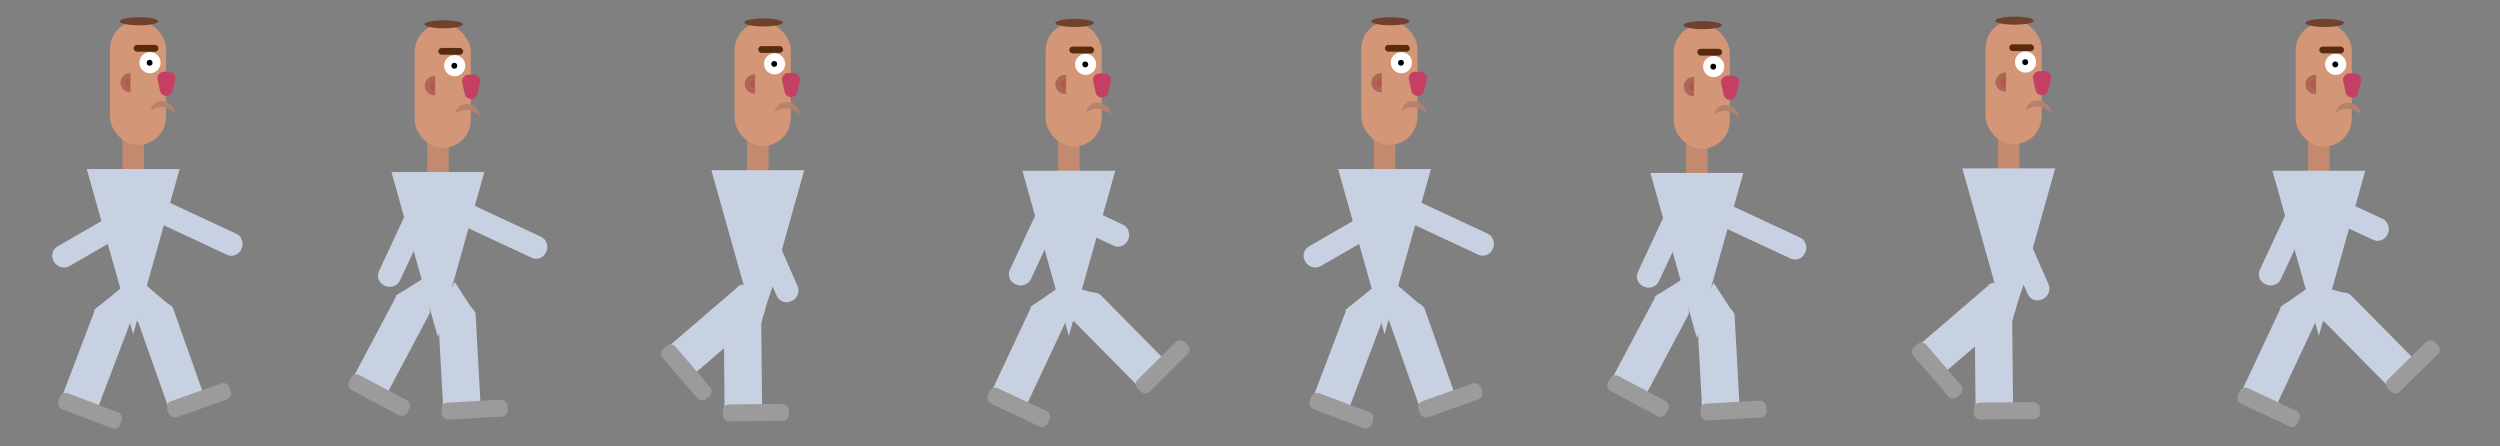 <svg xmlns="http://www.w3.org/2000/svg" width="2800" height="500" viewBox="0 0 2800 500">
  <rect x="0" y="0" width="2800" height="500" fill="#808080" stroke="none"/>
  <defs>
    <style>
      .cls-1 {
        fill: #c48a70;
      }

      .cls-2 {
        fill: #c8d1e2;
      }

      .cls-3 {
        fill: #d39676;
      }

      .cls-4 {
        fill: #fff;
      }

      .cls-5 {
        fill: #b5826b;
      }

      .cls-6 {
        fill: #af665a;
      }

      .cls-7 {
        fill: #b25846;
      }

      .cls-8 {
        fill: #c43f62;
      }

      .cls-9 {
        fill: #582b0e;
      }

      .cls-10 {
        fill: #70412c;
      }

      .cls-11 {
        fill: #9b9b9b;
      }
    </style>
  </defs>
  <title>spritesheet2</title>
  <g id="Sprite2">
    <rect class="cls-1" x="137.17" y="138.34" width="24" height="75" rx="12" ry="12"/>
    <polygon class="cls-2" points="149.17 374.31 201.17 189.34 97.17 189.34 149.17 374.31"/>
    <rect class="cls-3" x="123.17" y="23.34" width="62.86" height="139" rx="31.43" ry="31.43"/>
    <g>
      <circle class="cls-4" cx="168" cy="70.2" r="11.86"/>
      <circle cx="167.56" cy="70.3" r="3.29"/>
    </g>
    <path class="cls-5" d="M193.1,124.16a21.2,21.2,0,0,1,3.17,2.94,14.64,14.64,0,0,0-5.93-10.79c-6.33-4.74-15.05-3.8-19.48,2.11a12.68,12.68,0,0,0-2.4,5.89C175.07,118.64,185.36,118.36,193.1,124.16Z"/>
    <g>
      <path class="cls-6" d="M146.08,103.35a8.79,8.79,0,0,1-1.26.07A10.74,10.74,0,0,1,145,82a10.36,10.36,0,0,1,1.25.09Z"/>
      <path class="cls-7" d="M145.42,97.52a4.18,4.18,0,0,1-.5,0,4.86,4.86,0,0,1,.06-9.71,4.07,4.07,0,0,1,.5,0Z"/>
    </g>
    <path class="cls-8" d="M193.45,101.64l2.75-12.42a7.29,7.29,0,0,0-7.12-8.88h-5.51a7.29,7.29,0,0,0-7.12,8.88l2.75,12.42C180.89,109.27,191.76,109.27,193.45,101.64Z"/>
    <rect class="cls-9" x="149.64" y="50.34" width="27.83" height="7.57" rx="3.78" ry="3.78"/>
    <ellipse class="cls-10" cx="155.67" cy="23.83" rx="21.5" ry="4.51"/>
    <rect class="cls-2" x="53.06" y="252.5" width="111" height="25.74" rx="12" ry="12" transform="translate(-118.14 89.83) rotate(-30)"/>
    <g>
      <rect class="cls-2" x="86.62" y="341.26" width="42" height="123" rx="12" ry="12" transform="translate(149.99 -11.97) rotate(20.79)"/>
      <polygon class="cls-2" points="104.84 347.68 138.4 320.31 145.32 363.05 104.84 347.68"/>
      <rect class="cls-11" x="63.83" y="450.58" width="74" height="19" rx="7" ry="7" transform="translate(169.9 -5.83) rotate(20.79)"/>
    </g>
    <g>
      <rect class="cls-2" x="170.02" y="338.69" width="42" height="123" rx="12" ry="12" transform="translate(-122.53 86.62) rotate(-19.48)"/>
      <polygon class="cls-2" points="153.3 359.97 161.2 317.39 194.12 345.52 153.3 359.97"/>
      <rect class="cls-11" x="185.9" y="438.81" width="74" height="19" rx="7" ry="7" transform="translate(-136.75 100) rotate(-19.48)"/>
    </g>
    <rect class="cls-2" x="164.64" y="242.4" width="111" height="25.74" rx="12" ry="12" transform="translate(128.58 -69.14) rotate(25.01)"/>
    <rect class="cls-1" x="478.44" y="141.7" width="24" height="75" rx="12" ry="12"/>
    <polygon class="cls-2" points="490.44 377.66 542.44 192.7 438.44 192.7 490.44 377.66"/>
    <rect class="cls-3" x="464.44" y="26.7" width="62.86" height="139" rx="31.43" ry="31.43"/>
    <g>
      <circle class="cls-4" cx="509.26" cy="73.56" r="11.86"/>
      <circle cx="508.83" cy="73.66" r="3.29"/>
    </g>
    <path class="cls-5" d="M534.36,127.52a21.28,21.28,0,0,1,3.18,2.94,14.68,14.68,0,0,0-5.93-10.79c-6.33-4.74-15.05-3.8-19.48,2.11a12.54,12.54,0,0,0-2.4,5.89C516.34,122,526.63,121.72,534.36,127.52Z"/>
    <g>
      <path class="cls-6" d="M487.34,106.71c-.41,0-.83.07-1.25.07a10.74,10.74,0,0,1,.13-21.47,8.69,8.69,0,0,1,1.26.09Z"/>
      <path class="cls-7" d="M486.68,100.88l-.5,0a4.86,4.86,0,0,1,.06-9.71,4.36,4.36,0,0,1,.51,0Z"/>
    </g>
    <path class="cls-8" d="M534.72,105l2.75-12.42a7.3,7.3,0,0,0-7.13-8.88h-5.5a7.3,7.3,0,0,0-7.13,8.88L520.46,105C522.15,112.63,533,112.63,534.72,105Z"/>
    <rect class="cls-9" x="490.9" y="53.7" width="27.83" height="7.57" rx="3.78" ry="3.78"/>
    <ellipse class="cls-10" cx="496.94" cy="27.19" rx="21.5" ry="4.51"/>
    <rect class="cls-2" x="399.01" y="256.84" width="111" height="25.74" rx="12" ry="12" transform="translate(17.92 567.55) rotate(-64.99)"/>
    <g>
      <rect class="cls-2" x="417.58" y="325.02" width="42" height="123" rx="12" ry="12" transform="translate(232.48 -160.54) rotate(27.97)"/>
      <polygon class="cls-2" points="442.69 331.53 479.4 308.56 480.94 351.84 442.69 331.53"/>
      <rect class="cls-11" x="387.68" y="433.05" width="74" height="19" rx="7" ry="7" transform="translate(257.13 -147.48) rotate(27.97)"/>
    </g>
    <g>
      <rect class="cls-2" x="493.5" y="342.09" width="42" height="123" rx="12" ry="12" transform="translate(-21.16 28.54) rotate(-3.11)"/>
      <polygon class="cls-2" points="489.64 354.37 509.22 315.75 532.88 352.02 489.64 354.37"/>
      <rect class="cls-11" x="494.52" y="449.25" width="74" height="19" rx="7" ry="7" transform="translate(-24.13 29.54) rotate(-3.11)"/>
    </g>
    <rect class="cls-2" x="505.91" y="245.76" width="111" height="25.74" rx="12" ry="12" transform="translate(162.01 -213.12) rotate(25.01)"/>
    <rect class="cls-1" x="836.75" y="139.66" width="24" height="75" rx="12" ry="12"/>
    <polygon class="cls-2" points="848.75 375.62 900.75 190.66 796.75 190.66 848.75 375.62"/>
    <rect class="cls-3" x="822.75" y="24.66" width="62.86" height="139" rx="31.43" ry="31.43"/>
    <g>
      <circle class="cls-4" cx="867.57" cy="71.52" r="11.86"/>
      <circle cx="867.14" cy="71.62" r="3.29"/>
    </g>
    <path class="cls-5" d="M892.67,125.48a21.28,21.28,0,0,1,3.18,2.94,14.68,14.68,0,0,0-5.93-10.79c-6.33-4.75-15-3.8-19.48,2.11a12.44,12.44,0,0,0-2.4,5.89C874.65,120,884.94,119.68,892.67,125.48Z"/>
    <g>
      <path class="cls-6" d="M845.65,104.67c-.41,0-.83.07-1.25.07a10.74,10.74,0,0,1,.13-21.47,8.79,8.79,0,0,1,1.26.09Z"/>
      <path class="cls-7" d="M845,98.84l-.5,0a4.86,4.86,0,0,1,.06-9.71,4.07,4.07,0,0,1,.5,0Z"/>
    </g>
    <path class="cls-8" d="M893,103l2.75-12.42a7.3,7.3,0,0,0-7.13-8.88h-5.5A7.3,7.3,0,0,0,876,90.54L878.77,103C880.46,110.58,891.34,110.58,893,103Z"/>
    <rect class="cls-9" x="849.21" y="51.66" width="27.83" height="7.57" rx="3.78" ry="3.78"/>
    <ellipse class="cls-10" cx="855.25" cy="25.15" rx="21.5" ry="4.51"/>
    <rect class="cls-2" x="808.79" y="273.4" width="111" height="25.74" rx="12" ry="12" transform="translate(948.29 1192.86) rotate(-113.62)"/>
    <g>
      <rect class="cls-2" x="811.05" y="344.76" width="42" height="123" rx="12" ry="12" transform="translate(-3.93 8.15) rotate(-0.56)"/>
      <polygon class="cls-2" points="809.41 355.98 830.69 318.27 852.71 355.56 809.41 355.98"/>
      <rect class="cls-11" x="809.6" y="452.62" width="74" height="19" rx="7" ry="7" transform="translate(-4.48 8.3) rotate(-0.56)"/>
    </g>
    <g>
      <rect class="cls-2" x="781.05" y="308.46" width="42" height="123" rx="12" ry="12" transform="translate(559.65 -479.4) rotate(49.31)"/>
      <polygon class="cls-2" points="825.9 320.24 868.45 312.2 854.13 353.07 825.9 320.24"/>
      <rect class="cls-11" x="731.72" y="407.58" width="74" height="19" rx="7" ry="7" transform="translate(583.79 -437.72) rotate(49.31)"/>
    </g>
    <rect class="cls-1" x="1185.11" y="140.21" width="24" height="75" rx="12" ry="12"/>
    <polygon class="cls-2" points="1197.11 376.18 1249.11 191.21 1145.11 191.21 1197.11 376.18"/>
    <rect class="cls-3" x="1171.11" y="25.21" width="62.86" height="139" rx="31.43" ry="31.43"/>
    <g>
      <circle class="cls-4" cx="1215.93" cy="72.08" r="11.86"/>
      <circle cx="1215.5" cy="72.17" r="3.29"/>
    </g>
    <path class="cls-5" d="M1241,126a21.28,21.28,0,0,1,3.18,2.94,14.69,14.69,0,0,0-5.93-10.79c-6.33-4.74-15-3.8-19.48,2.11a12.58,12.58,0,0,0-2.4,5.89C1223,120.51,1233.3,120.24,1241,126Z"/>
    <g>
      <path class="cls-6" d="M1194,105.22a10.36,10.36,0,0,1-1.25.08,10.74,10.74,0,0,1,.13-21.48,10.38,10.38,0,0,1,1.26.09Z"/>
      <path class="cls-7" d="M1193.35,99.39a4.07,4.07,0,0,1-.5,0,4.86,4.86,0,0,1,.06-9.72,4.36,4.36,0,0,1,.51,0Z"/>
    </g>
    <path class="cls-8" d="M1241.39,103.51l2.75-12.42a7.3,7.3,0,0,0-7.13-8.88h-5.5a7.3,7.3,0,0,0-7.13,8.88l2.75,12.42C1228.82,111.14,1239.7,111.14,1241.39,103.51Z"/>
    <rect class="cls-9" x="1197.57" y="52.21" width="27.83" height="7.57" rx="3.78" ry="3.78"/>
    <ellipse class="cls-10" cx="1203.61" cy="25.7" rx="21.5" ry="4.51"/>
    <rect class="cls-2" x="1105.68" y="255.35" width="111" height="25.74" rx="12" ry="12" transform="translate(427.14 1207.09) rotate(-64.99)"/>
    <g>
      <rect class="cls-2" x="1232.01" y="319.32" width="42" height="123" rx="12" ry="12" transform="translate(93.99 990.52) rotate(-44.65)"/>
      <polygon class="cls-2" points="1201.76 360.46 1190.81 318.57 1232.56 330.03 1201.76 360.46"/>
      <rect class="cls-11" x="1265.32" y="401.32" width="74" height="19" rx="7" ry="7" transform="translate(87.14 1033.83) rotate(-44.65)"/>
    </g>
    <g>
      <rect class="cls-2" x="1130.95" y="338.04" width="42" height="123" rx="12" ry="12" transform="translate(278.88 -451.56) rotate(25.14)"/>
      <polygon class="cls-2" points="1153.36 344.42 1188.89 319.67 1192.56 362.81 1153.36 344.42"/>
      <rect class="cls-11" x="1103.83" y="446.69" width="74" height="19" rx="7" ry="7" transform="translate(301.89 -441.47) rotate(25.14)"/>
    </g>
    <rect class="cls-2" x="1157.63" y="232.22" width="111" height="25.74" rx="12" ry="12" transform="translate(217.4 -489.95) rotate(25.01)"/>
    <rect class="cls-1" x="1538.69" y="138.32" width="24" height="75" rx="12" ry="12"/>
    <polygon class="cls-2" points="1550.69 374.29 1602.69 189.32 1498.69 189.32 1550.69 374.29"/>
    <rect class="cls-3" x="1524.69" y="23.32" width="62.86" height="139" rx="31.43" ry="31.43"/>
    <g>
      <circle class="cls-4" cx="1569.52" cy="70.18" r="11.86"/>
      <circle cx="1569.09" cy="70.28" r="3.29"/>
    </g>
    <path class="cls-5" d="M1594.62,124.14a21.78,21.78,0,0,1,3.18,2.94,14.71,14.71,0,0,0-5.93-10.79c-6.33-4.74-15.06-3.8-19.49,2.11a12.56,12.56,0,0,0-2.39,5.89C1576.6,118.62,1586.89,118.34,1594.62,124.14Z"/>
    <g>
      <path class="cls-6" d="M1547.6,103.33a8.65,8.65,0,0,1-1.25.07,10.74,10.74,0,0,1,.13-21.47,10.21,10.21,0,0,1,1.25.09Z"/>
      <path class="cls-7" d="M1546.94,97.5a4.1,4.1,0,0,1-.5,0,4.86,4.86,0,0,1,.06-9.71,4.07,4.07,0,0,1,.5,0Z"/>
    </g>
    <path class="cls-8" d="M1595,101.62l2.76-12.42a7.3,7.3,0,0,0-7.13-8.88h-5.5A7.3,7.3,0,0,0,1578,89.2l2.75,12.42C1582.41,109.25,1593.28,109.25,1595,101.62Z"/>
    <rect class="cls-9" x="1551.16" y="50.32" width="27.83" height="7.57" rx="3.78" ry="3.78"/>
    <ellipse class="cls-10" cx="1557.19" cy="23.81" rx="21.5" ry="4.51"/>
    <rect class="cls-2" x="1454.58" y="252.48" width="111" height="25.74" rx="12" ry="12" transform="translate(69.64 790.59) rotate(-30)"/>
    <g>
      <rect class="cls-2" x="1488.15" y="341.24" width="42" height="123" rx="12" ry="12" transform="translate(241.28 -509.53) rotate(20.79)"/>
      <polygon class="cls-2" points="1506.37 347.66 1539.92 320.29 1546.85 363.04 1506.37 347.66"/>
      <rect class="cls-11" x="1465.35" y="450.56" width="74" height="19" rx="7" ry="7" transform="translate(261.18 -503.38) rotate(20.79)"/>
    </g>
    <g>
      <rect class="cls-2" x="1571.54" y="338.67" width="42" height="123" rx="12" ry="12" transform="translate(-42.28 554.03) rotate(-19.48)"/>
      <polygon class="cls-2" points="1554.82 359.95 1562.72 317.37 1595.64 345.5 1554.82 359.95"/>
      <rect class="cls-11" x="1587.42" y="438.79" width="74" height="19" rx="7" ry="7" transform="translate(-56.51 567.41) rotate(-19.48)"/>
    </g>
    <rect class="cls-2" x="1566.16" y="242.38" width="111" height="25.74" rx="12" ry="12" transform="translate(260.02 -661.73) rotate(25.01)"/>
    <rect class="cls-1" x="1888.48" y="142.68" width="24" height="75" rx="12" ry="12"/>
    <polygon class="cls-2" points="1900.48 378.64 1952.48 193.68 1848.48 193.68 1900.48 378.64"/>
    <rect class="cls-3" x="1874.48" y="27.68" width="62.86" height="139" rx="31.43" ry="31.43"/>
    <g>
      <circle class="cls-4" cx="1919.3" cy="74.54" r="11.86"/>
      <circle cx="1918.87" cy="74.64" r="3.29"/>
    </g>
    <path class="cls-5" d="M1944.41,128.5a21.7,21.7,0,0,1,3.17,2.94,14.64,14.64,0,0,0-5.93-10.79c-6.33-4.74-15.05-3.8-19.48,2.11a12.64,12.64,0,0,0-2.4,5.89C1926.38,123,1936.67,122.7,1944.41,128.5Z"/>
    <g>
      <path class="cls-6" d="M1897.38,107.69c-.41,0-.82.07-1.25.07a10.74,10.74,0,0,1,.14-21.47,10.36,10.36,0,0,1,1.25.09Z"/>
      <path class="cls-7" d="M1896.73,101.86l-.51,0a4.86,4.86,0,0,1,.07-9.71,4.19,4.19,0,0,1,.5,0Z"/>
    </g>
    <path class="cls-8" d="M1944.76,106l2.75-12.42a7.3,7.3,0,0,0-7.12-8.88h-5.51a7.3,7.3,0,0,0-7.13,8.88l2.76,12.42C1932.2,113.61,1943.07,113.61,1944.76,106Z"/>
    <rect class="cls-9" x="1900.95" y="54.68" width="27.83" height="7.57" rx="3.78" ry="3.78"/>
    <ellipse class="cls-10" cx="1906.98" cy="28.17" rx="21.5" ry="4.51"/>
    <rect class="cls-2" x="1809.05" y="257.82" width="111" height="25.74" rx="12" ry="12" transform="translate(830.88 1845.92) rotate(-64.99)"/>
    <g>
      <rect class="cls-2" x="1827.62" y="326" width="42" height="123" rx="12" ry="12" transform="translate(397.61 -821.68) rotate(27.97)"/>
      <polygon class="cls-2" points="1852.74 332.51 1889.44 309.54 1890.98 352.82 1852.74 332.51"/>
      <rect class="cls-11" x="1797.72" y="434.03" width="74" height="19" rx="7" ry="7" transform="translate(422.26 -808.62) rotate(27.97)"/>
    </g>
    <g>
      <rect class="cls-2" x="1903.54" y="343.07" width="42" height="123" rx="12" ry="12" transform="translate(-19.13 105.11) rotate(-3.11)"/>
      <polygon class="cls-2" points="1899.68 355.35 1919.26 316.73 1942.92 353 1899.68 355.35"/>
      <rect class="cls-11" x="1904.56" y="450.23" width="74" height="19" rx="7" ry="7" transform="translate(-22.1 106.12) rotate(-3.11)"/>
    </g>
    <rect class="cls-2" x="1915.95" y="246.74" width="111" height="25.74" rx="12" ry="12" transform="translate(294.66 -809.22) rotate(25.01)"/>
    <rect class="cls-1" x="2237.81" y="137.64" width="24" height="75" rx="12" ry="12"/>
    <polygon class="cls-2" points="2249.81 373.6 2301.81 188.64 2197.81 188.64 2249.81 373.6"/>
    <rect class="cls-3" x="2223.81" y="22.64" width="62.86" height="139" rx="31.43" ry="31.43"/>
    <g>
      <circle class="cls-4" cx="2268.63" cy="69.5" r="11.86"/>
      <circle cx="2268.2" cy="69.6" r="3.29"/>
    </g>
    <path class="cls-5" d="M2293.74,123.46a21.7,21.7,0,0,1,3.17,2.94,14.64,14.64,0,0,0-5.93-10.79c-6.33-4.75-15.05-3.8-19.48,2.11a12.64,12.64,0,0,0-2.4,5.89C2275.71,117.94,2286,117.66,2293.74,123.46Z"/>
    <g>
      <path class="cls-6" d="M2246.72,102.65c-.42,0-.83.07-1.26.07a10.74,10.74,0,0,1,.14-21.47,8.66,8.66,0,0,1,1.25.09Z"/>
      <path class="cls-7" d="M2246.06,96.82l-.51,0a4.86,4.86,0,0,1,.07-9.71,4.19,4.19,0,0,1,.5,0Z"/>
    </g>
    <path class="cls-8" d="M2294.09,100.94l2.75-12.42a7.3,7.3,0,0,0-7.12-8.88h-5.51a7.3,7.3,0,0,0-7.13,8.88l2.76,12.42C2281.53,108.56,2292.4,108.56,2294.09,100.94Z"/>
    <rect class="cls-9" x="2250.28" y="49.64" width="27.83" height="7.57" rx="3.78" ry="3.78"/>
    <ellipse class="cls-10" cx="2256.31" cy="23.13" rx="21.5" ry="4.51"/>
    <rect class="cls-2" x="2209.86" y="271.38" width="111" height="25.74" rx="12" ry="12" transform="translate(2912.56 2473.72) rotate(-113.62)"/>
    <g>
      <rect class="cls-2" x="2212.12" y="342.74" width="42" height="123" rx="12" ry="12" transform="translate(-3.84 21.85) rotate(-0.56)"/>
      <polygon class="cls-2" points="2210.47 353.96 2231.76 316.25 2253.77 353.54 2210.47 353.96"/>
      <rect class="cls-11" x="2210.66" y="450.6" width="74" height="19" rx="7" ry="7" transform="translate(-4.39 21.99) rotate(-0.56)"/>
    </g>
    <g>
      <rect class="cls-2" x="2182.12" y="306.44" width="42" height="123" rx="12" ry="12" transform="translate(1045.73 -1542.45) rotate(49.31)"/>
      <polygon class="cls-2" points="2226.97 318.22 2269.52 310.19 2255.2 351.05 2226.97 318.22"/>
      <rect class="cls-11" x="2132.78" y="405.56" width="74" height="19" rx="7" ry="7" transform="translate(1069.86 -1500.77) rotate(49.31)"/>
    </g>
    <rect class="cls-1" x="2585.13" y="140.19" width="24" height="75" rx="12" ry="12"/>
    <polygon class="cls-2" points="2597.13 376.16 2649.13 191.19 2545.13 191.19 2597.13 376.16"/>
    <rect class="cls-3" x="2571.13" y="25.19" width="62.86" height="139" rx="31.43" ry="31.43"/>
    <g>
      <circle class="cls-4" cx="2615.95" cy="72.06" r="11.86"/>
      <circle cx="2615.52" cy="72.15" r="3.29"/>
    </g>
    <path class="cls-5" d="M2641.05,126a20.71,20.71,0,0,1,3.18,2.93,14.69,14.69,0,0,0-5.93-10.79c-6.33-4.74-15.05-3.8-19.48,2.11a12.58,12.58,0,0,0-2.4,5.89C2623,120.49,2633.32,120.22,2641.05,126Z"/>
    <g>
      <path class="cls-6" d="M2594,105.2a10.36,10.36,0,0,1-1.25.08,10.74,10.74,0,0,1,.13-21.48,10.38,10.38,0,0,1,1.26.09Z"/>
      <path class="cls-7" d="M2593.38,99.37a4.36,4.36,0,0,1-.51,0,4.86,4.86,0,0,1,.06-9.72,4.36,4.36,0,0,1,.51,0Z"/>
    </g>
    <path class="cls-8" d="M2641.41,103.49l2.75-12.42a7.3,7.3,0,0,0-7.13-8.88h-5.5a7.3,7.3,0,0,0-7.13,8.88l2.76,12.42C2628.85,111.12,2639.72,111.12,2641.41,103.49Z"/>
    <rect class="cls-9" x="2597.59" y="52.19" width="27.83" height="7.57" rx="3.78" ry="3.78"/>
    <ellipse class="cls-10" cx="2603.63" cy="25.68" rx="21.5" ry="4.51"/>
    <rect class="cls-2" x="2505.7" y="255.33" width="111" height="25.74" rx="12" ry="12" transform="translate(1235.23 2475.8) rotate(-64.99)"/>
    <g>
      <rect class="cls-2" x="2632.03" y="319.3" width="42" height="123" rx="12" ry="12" transform="translate(498.06 1974.44) rotate(-44.65)"/>
      <polygon class="cls-2" points="2601.78 360.44 2590.83 318.55 2632.58 330.01 2601.78 360.44"/>
      <rect class="cls-11" x="2665.34" y="401.3" width="74" height="19" rx="7" ry="7" transform="translate(491.21 2017.75) rotate(-44.65)"/>
    </g>
    <g>
      <rect class="cls-2" x="2530.97" y="338.02" width="42" height="123" rx="12" ry="12" transform="translate(411.5 -1046.36) rotate(25.14)"/>
      <polygon class="cls-2" points="2553.38 344.4 2588.91 319.65 2592.58 362.79 2553.38 344.4"/>
      <rect class="cls-11" x="2503.86" y="446.67" width="74" height="19" rx="7" ry="7" transform="translate(434.51 -1036.27) rotate(25.14)"/>
    </g>
    <rect class="cls-2" x="2557.65" y="232.2" width="111" height="25.74" rx="12" ry="12" transform="matrix(0.91, 0.42, -0.42, 0.91, 348.7, -1081.91)"/>
  </g>
</svg>
